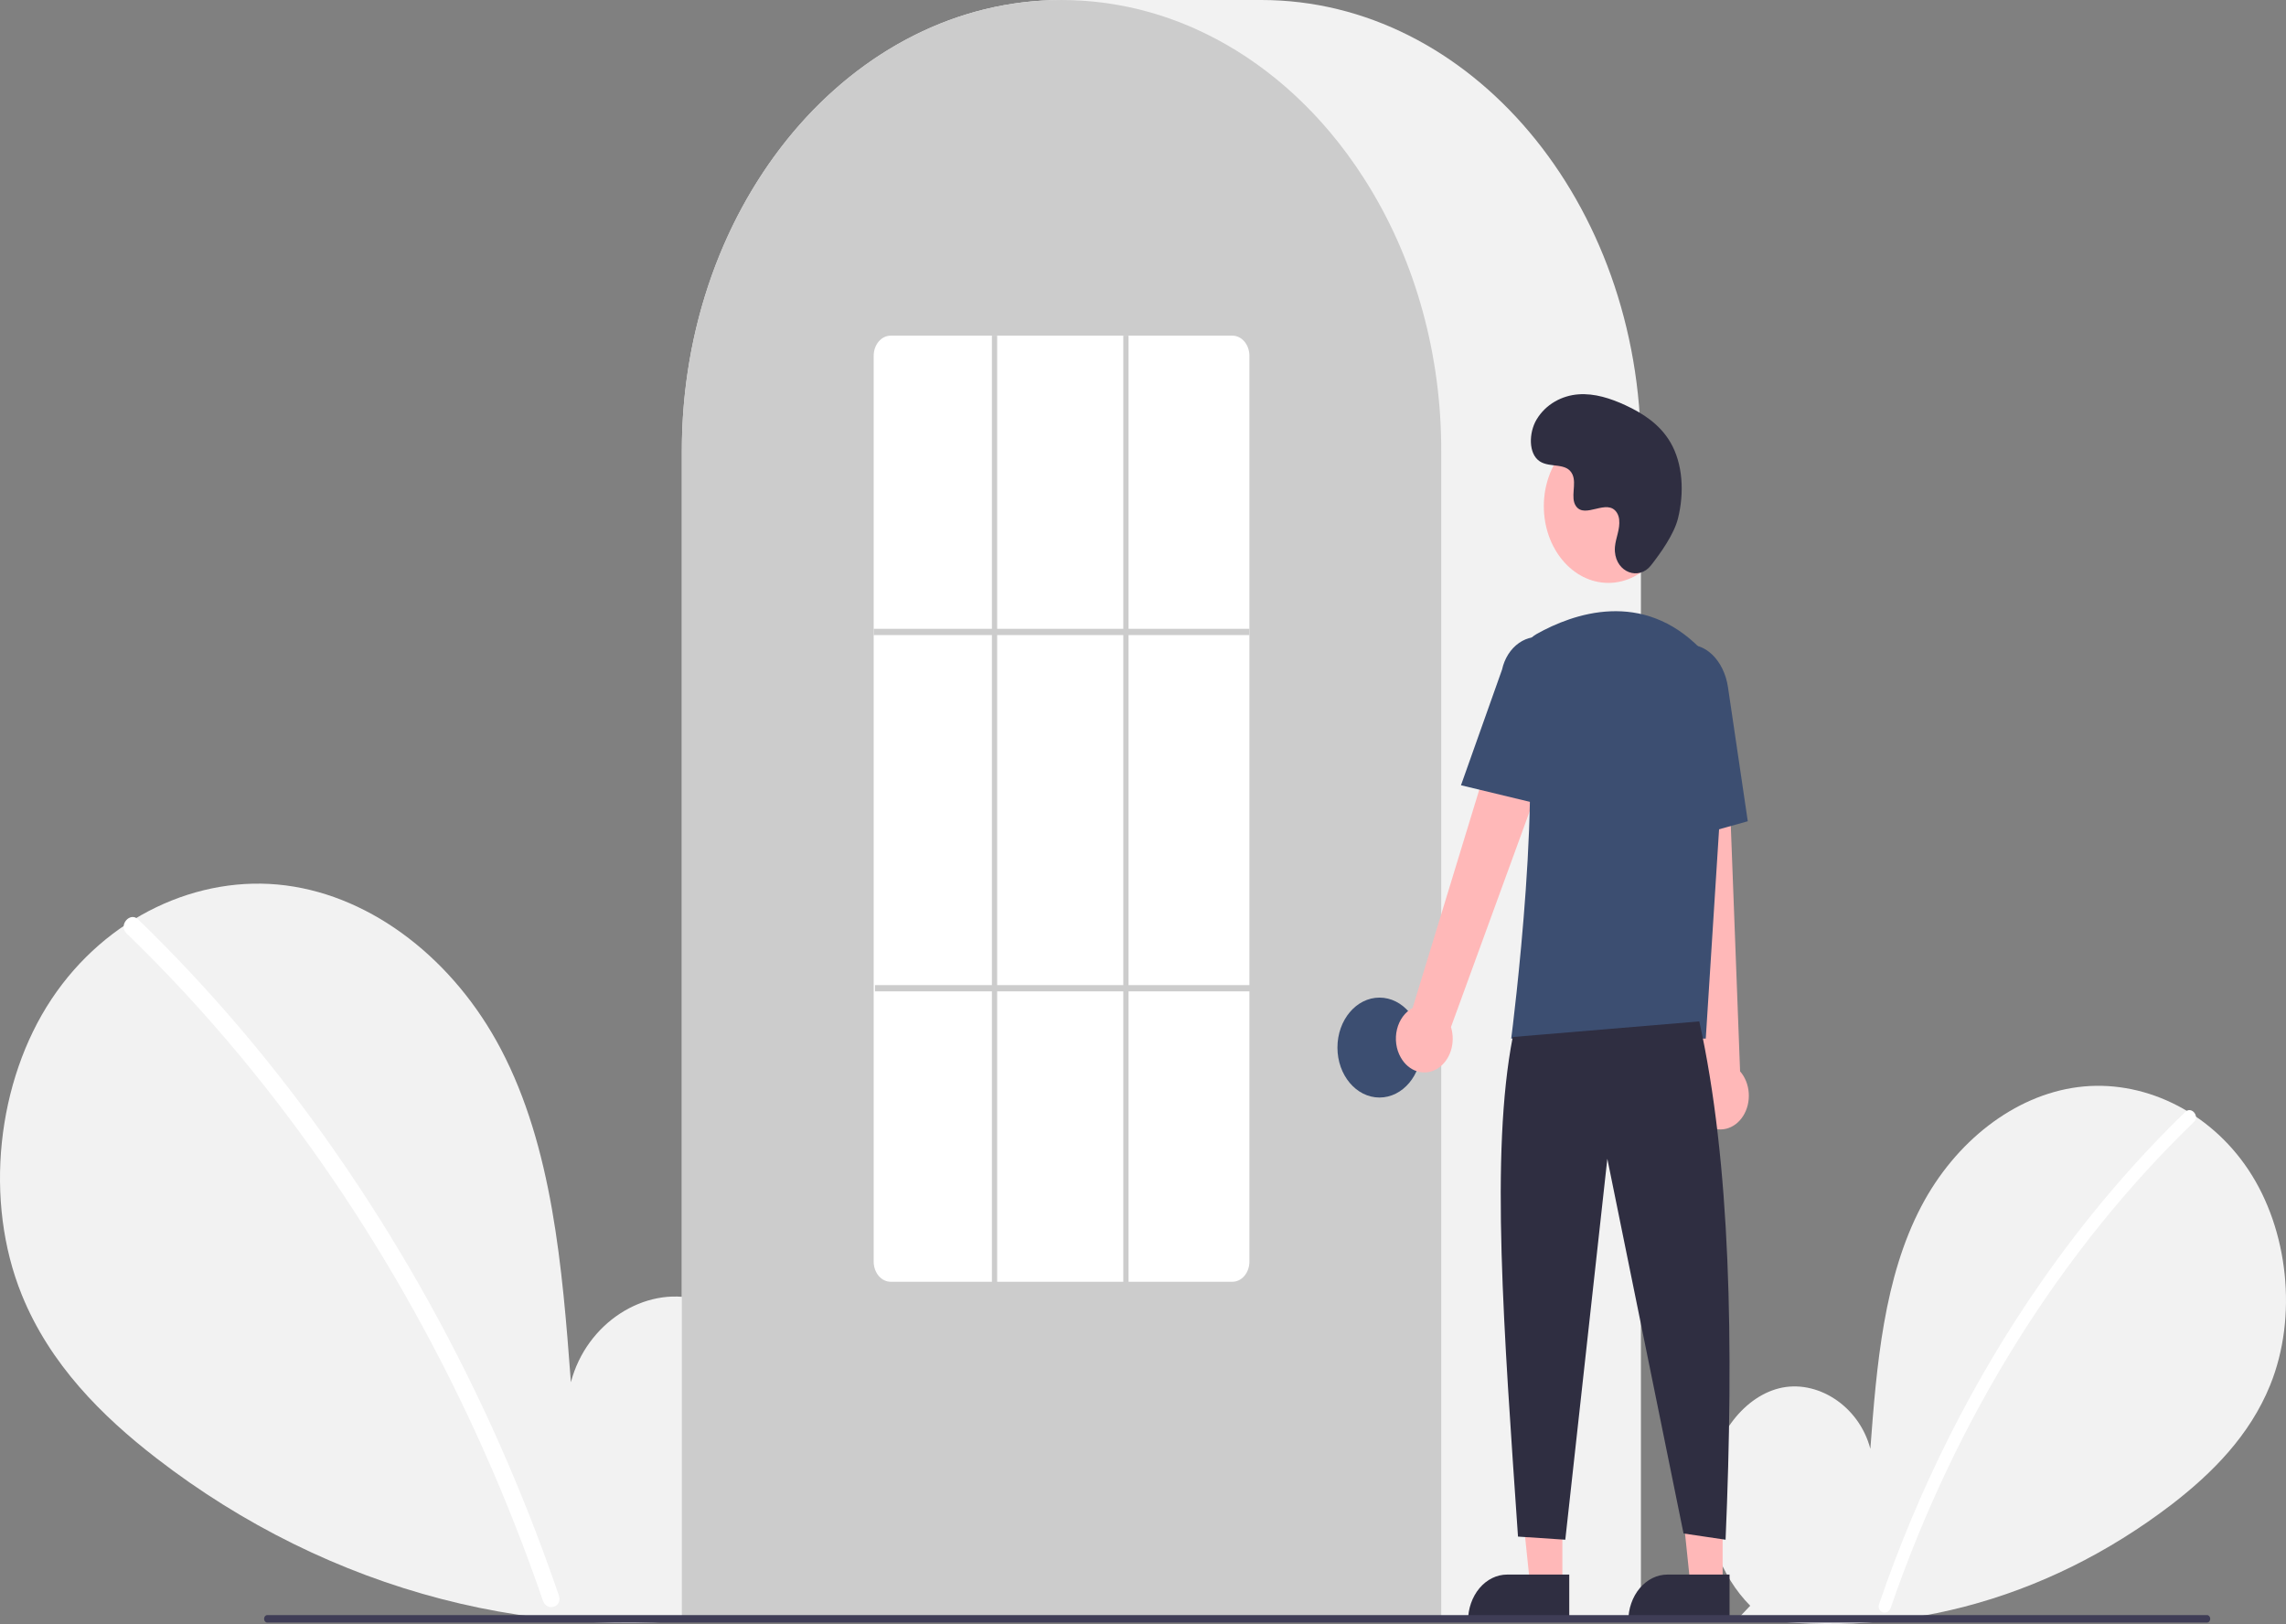 <svg width="297" height="211" viewBox="0 0 297 211" fill="none" xmlns="http://www.w3.org/2000/svg">
<rect x="0" y="0" width="297" height="211" fill="#808080" stroke="none"/>
<g clip-path="url(#clip0_27_613)">
<path d="M227.39 208.614C223.588 204.796 221.278 198.765 221.884 192.893C222.49 187.022 226.241 181.624 231.107 180.377C235.974 179.13 241.521 182.582 242.999 188.23C243.812 177.34 244.75 165.993 249.622 156.719C254.034 148.321 261.676 142.312 269.958 141.237C278.24 140.162 286.959 144.222 292.124 151.99C297.29 159.758 298.554 171.05 294.937 179.968C292.272 186.538 287.362 191.427 282.218 195.404C265.596 208.149 245.659 213.331 226.077 209.999L227.39 208.614Z" fill="#F2F2F2"/>
<path d="M283.935 144.447C277.101 151.061 270.832 158.459 265.218 166.532C256.432 179.124 249.323 193.242 244.137 208.394C243.758 209.5 245.268 209.981 245.644 208.888C254.128 184.263 267.673 162.558 285.039 145.76C285.819 145.005 284.708 143.699 283.935 144.447Z" fill="white"/>
<path d="M95.609 207.577C100.832 202.333 104.004 194.049 103.172 185.984C102.34 177.919 97.187 170.506 90.504 168.793C83.82 167.081 76.201 171.821 74.171 179.58C73.053 164.622 71.766 149.037 65.073 136.298C59.014 124.764 48.518 116.511 37.142 115.035C25.767 113.558 13.791 119.135 6.697 129.803C-0.398 140.472 -2.135 155.983 2.834 168.231C6.494 177.255 13.238 183.97 20.303 189.433C42.844 206.862 70.806 214.131 97.413 209.479" fill="#F2F2F2"/>
<path d="M17.945 119.444C27.331 128.528 35.942 138.688 43.652 149.778C51.364 160.855 58.154 172.796 63.925 185.431C67.152 192.519 70.05 199.811 72.607 207.275C73.128 208.793 71.054 209.454 70.538 207.953C66.009 194.795 60.405 182.196 53.807 170.337C47.242 158.521 39.727 147.489 31.369 137.398C26.642 131.693 21.654 126.301 16.428 121.246C15.357 120.21 16.883 118.416 17.945 119.444Z" fill="white"/>
<path d="M213.191 210.538H88.588V58.618C88.588 26.296 110.717 0 137.917 0H163.862C191.062 0 213.191 26.296 213.191 58.618V210.538Z" fill="#F2F2F2"/>
<path d="M187.247 210.538H88.588V58.618C88.561 46.233 91.861 34.161 98.008 24.159C98.235 23.792 98.461 23.43 98.694 23.072C101.668 18.438 105.206 14.356 109.193 10.963C109.418 10.768 109.644 10.576 109.874 10.385C113.21 7.642 116.819 5.399 120.618 3.708C120.843 3.607 121.073 3.505 121.303 3.407C124.739 1.95 128.301 0.952 131.923 0.431C132.147 0.395 132.378 0.366 132.608 0.338C136.138 -0.111 139.697 -0.111 143.227 0.338C143.457 0.366 143.687 0.395 143.915 0.432C147.535 0.953 151.096 1.951 154.532 3.407C154.761 3.505 154.991 3.607 155.217 3.709C158.97 5.378 162.536 7.587 165.836 10.287C166.066 10.474 166.295 10.665 166.521 10.857C168.756 12.752 170.855 14.864 172.797 17.17C174.354 19.02 175.806 20.992 177.141 23.073C177.373 23.43 177.599 23.792 177.826 24.159C183.973 34.16 187.274 46.233 187.247 58.618V210.538Z" fill="#CCCCCC"/>
<path d="M179.224 142.59C182.241 142.59 184.686 139.684 184.686 136.099C184.686 132.515 182.241 129.609 179.224 129.609C176.208 129.609 173.762 132.515 173.762 136.099C173.762 139.684 176.208 142.59 179.224 142.59Z" fill="#3C4E71"/>
<path d="M202.984 205.988H198.799L196.807 186.805L202.985 186.805L202.984 205.988Z" fill="#FFB8B8"/>
<path d="M195.809 204.567H203.88V210.606H190.727C190.727 209.813 190.858 209.027 191.114 208.295C191.369 207.562 191.743 206.896 192.215 206.335C192.687 205.775 193.248 205.33 193.864 205.026C194.481 204.723 195.142 204.567 195.809 204.567Z" fill="#2F2E41"/>
<path d="M223.808 205.988H219.623L217.631 186.805L223.809 186.805L223.808 205.988Z" fill="#FFB8B8"/>
<path d="M216.633 204.567H224.705V210.606H211.551C211.551 209.813 211.682 209.027 211.938 208.295C212.193 207.562 212.568 206.896 213.039 206.335C213.511 205.775 214.072 205.33 214.688 205.026C215.305 204.723 215.966 204.567 216.633 204.567Z" fill="#2F2E41"/>
<path d="M181.989 137.385C181.687 136.858 181.487 136.259 181.402 135.63C181.317 135.001 181.349 134.357 181.496 133.744C181.643 133.132 181.901 132.565 182.252 132.083C182.603 131.602 183.039 131.218 183.528 130.958L197.756 84.361L204.756 88.901L188.512 133.431C188.824 134.437 188.815 135.545 188.487 136.544C188.158 137.543 187.532 138.364 186.728 138.851C185.924 139.338 184.998 139.458 184.124 139.188C183.25 138.918 182.491 138.276 181.989 137.385Z" fill="#FFB8B8"/>
<path d="M221.67 146.141C221.205 145.824 220.804 145.39 220.495 144.869C220.187 144.348 219.978 143.753 219.884 143.126C219.79 142.498 219.812 141.854 219.95 141.239C220.088 140.623 220.338 140.051 220.682 139.562L216.275 90.271L224.242 90.703L226.074 139.188C226.726 139.93 227.127 140.93 227.2 141.999C227.273 143.068 227.014 144.132 226.471 144.989C225.928 145.846 225.139 146.436 224.255 146.649C223.37 146.861 222.45 146.68 221.67 146.141Z" fill="#FFB8B8"/>
<path d="M208.96 75.73C213.591 75.73 217.345 71.269 217.345 65.767C217.345 60.264 213.591 55.803 208.96 55.803C204.33 55.803 200.576 60.264 200.576 65.767C200.576 71.269 204.33 75.73 208.96 75.73Z" fill="#FFB8B8"/>
<path d="M221.616 134.93H196.338L196.369 134.697C196.414 134.347 200.874 99.632 197.585 88.275C197.255 87.158 197.284 85.937 197.666 84.844C198.049 83.752 198.758 82.867 199.657 82.359C204.358 79.728 213.383 76.488 221 84.35C222.121 85.526 222.996 86.996 223.556 88.643C224.117 90.29 224.347 92.07 224.229 93.841L221.616 134.93Z" fill="#3C4E71"/>
<path d="M201.193 104.762L189.813 102.019L195.147 86.997C195.467 85.542 196.258 84.297 197.349 83.535C198.44 82.773 199.74 82.556 200.966 82.932C202.191 83.308 203.24 84.246 203.884 85.54C204.528 86.834 204.714 88.379 204.401 89.836L201.193 104.762Z" fill="#3C4E71"/>
<path d="M215.769 109.856L215.085 91.22C214.566 87.716 216.254 84.404 218.849 83.863C221.446 83.324 223.981 85.754 224.502 89.283L227.074 106.697L215.769 109.856Z" fill="#3C4E71"/>
<path d="M220.775 132.699C224.843 151.107 225.287 174.511 224.189 200.039L218.727 199.228L208.827 150.548L203.365 200.039L197.22 199.633C195.385 172.848 193.597 149.853 196.538 134.728L220.775 132.699Z" fill="#2F2E41"/>
<path d="M214.485 73.467C212.921 75.447 210.016 74.384 209.812 71.679C209.796 71.469 209.797 71.258 209.815 71.048C209.921 69.85 210.503 68.762 210.364 67.497C210.332 67.182 210.233 66.882 210.077 66.625C208.83 64.642 205.904 67.512 204.728 65.717C204.007 64.616 204.855 62.882 204.301 61.652C203.571 60.028 201.407 60.829 200.05 59.94C198.54 58.95 198.63 56.197 199.624 54.523C200.836 52.481 202.961 51.391 205.06 51.234C207.159 51.077 209.243 51.751 211.202 52.659C213.428 53.69 215.636 55.114 217.006 57.441C218.672 60.269 218.832 64.072 217.999 67.38C217.492 69.392 215.762 71.85 214.485 73.467Z" fill="#2F2E41"/>
<path d="M286.752 210.799H34.714C34.606 210.799 34.503 210.748 34.427 210.657C34.351 210.567 34.309 210.444 34.309 210.316C34.309 210.188 34.351 210.066 34.427 209.975C34.503 209.885 34.606 209.834 34.714 209.833H286.752C286.86 209.834 286.963 209.885 287.039 209.975C287.115 210.066 287.158 210.188 287.158 210.316C287.158 210.444 287.115 210.567 287.039 210.657C286.963 210.748 286.86 210.799 286.752 210.799Z" fill="#3F3D56"/>
<path d="M160.107 166.524H115.728C115.143 166.528 114.581 166.256 114.165 165.768C113.749 165.28 113.513 164.616 113.509 163.921V46.211C113.513 45.517 113.749 44.852 114.165 44.365C114.581 43.877 115.143 43.605 115.728 43.609H160.107C160.691 43.605 161.253 43.877 161.669 44.365C162.085 44.852 162.321 45.517 162.326 46.211V163.921C162.321 164.616 162.085 165.28 161.669 165.768C161.253 166.256 160.691 166.528 160.107 166.524Z" fill="white"/>
<path d="M162.326 81.696H113.509V82.507H162.326V81.696Z" fill="#CCCCCC"/>
<path d="M162.497 127.986H113.679V128.797H162.497V127.986Z" fill="#CCCCCC"/>
<path d="M129.553 43.609H128.871V166.93H129.553V43.609Z" fill="#CCCCCC"/>
<path d="M146.622 43.609H145.94V166.93H146.622V43.609Z" fill="#CCCCCC"/>
</g>
<defs>
<clipPath id="clip0_27_613">
<rect width="297" height="211" fill="white"/>
</clipPath>
</defs>
</svg>
